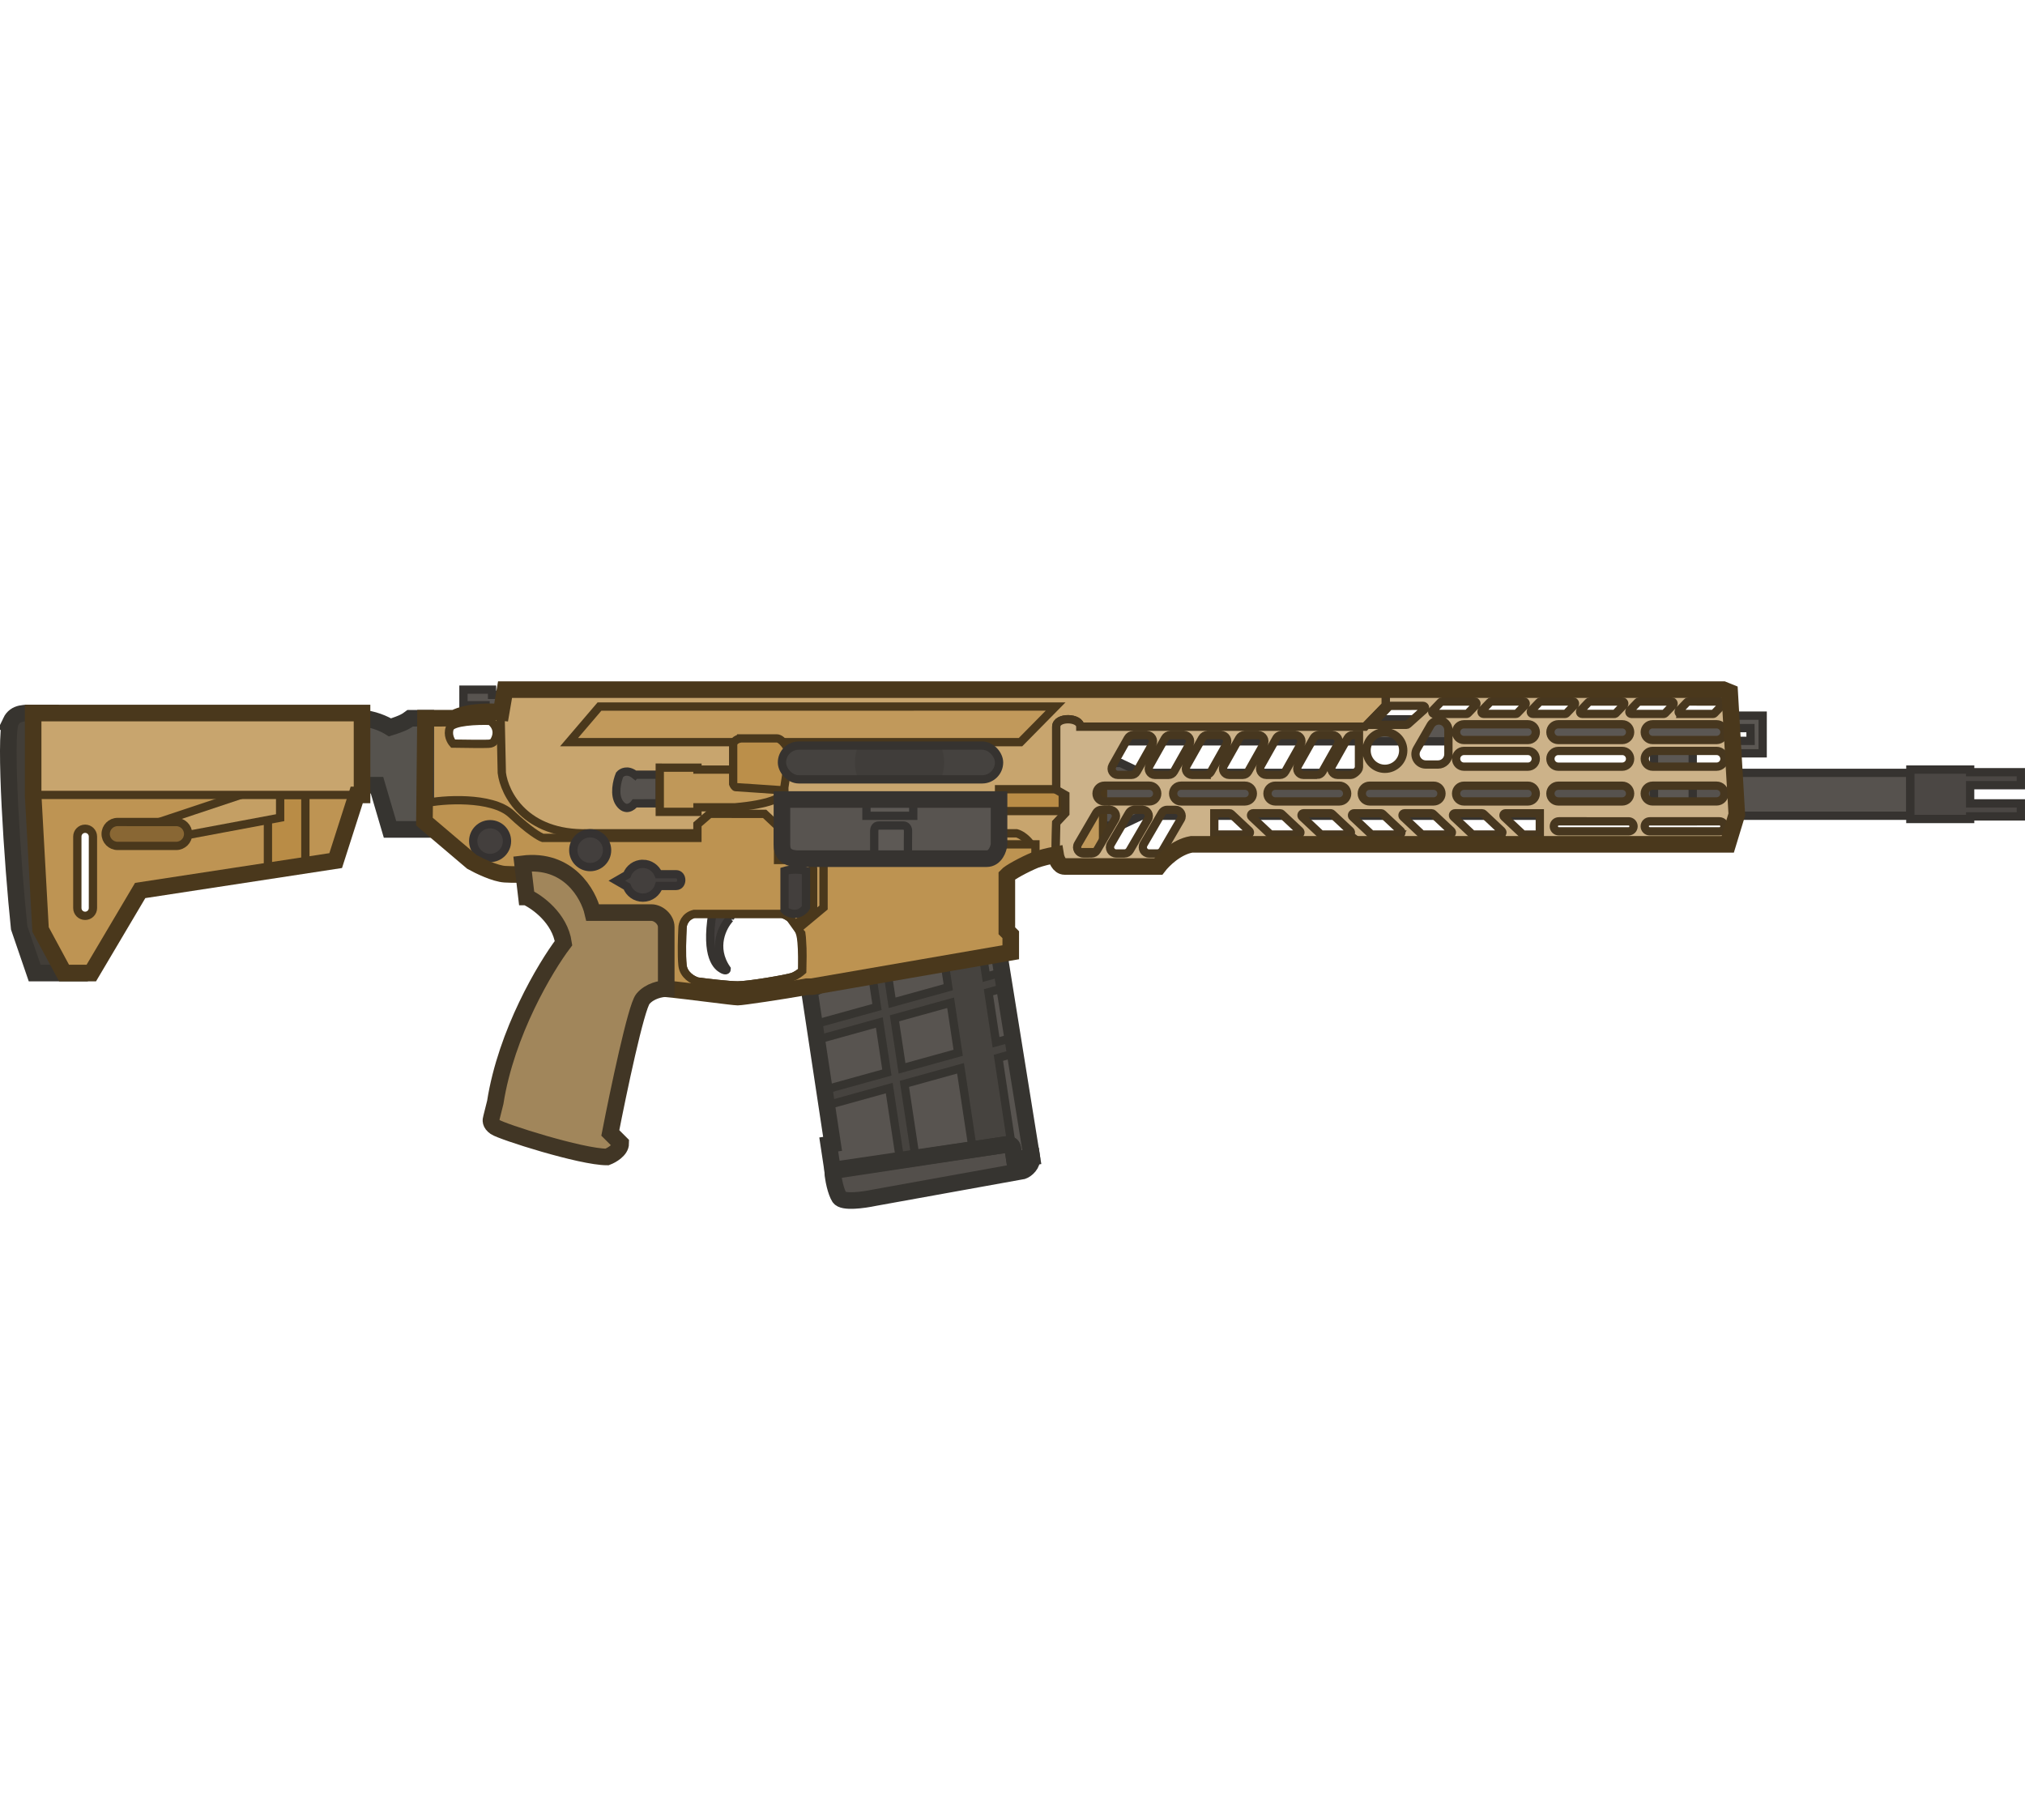 <?xml version="1.0" encoding="UTF-8" standalone="no"?>
<svg
   width="122.395"
   height="110"
   viewBox="0 0 122.395 110"
   fill="none"
   version="1.1"
   id="svg44"
   sodipodi:docname="mcx_spear.svg"
   inkscape:version="1.4 (86a8ad7, 2024-10-11)"
   xmlns:inkscape="http://www.inkscape.org/namespaces/inkscape"
   xmlns:sodipodi="http://sodipodi.sourceforge.net/DTD/sodipodi-0.dtd"
   xmlns="http://www.w3.org/2000/svg"
   xmlns:svg="http://www.w3.org/2000/svg">
  <sodipodi:namedview
     id="namedview44"
     pagecolor="#ffffff"
     bordercolor="#000000"
     borderopacity="0.25"
     inkscape:showpageshadow="2"
     inkscape:pageopacity="0.0"
     inkscape:pagecheckerboard="0"
     inkscape:deskcolor="#d1d1d1"
     inkscape:zoom="5.1875925"
     inkscape:cx="61.49288"
     inkscape:cy="68.914434"
     inkscape:window-width="1920"
     inkscape:window-height="1009"
     inkscape:window-x="-8"
     inkscape:window-y="-8"
     inkscape:window-maximized="1"
     inkscape:current-layer="svg44" />
  <g
     clip-path="url(#clip0_619_1195)"
     id="g44"
     transform="rotate(30,56.892,57.796)">
    <path
       d="m 23.826,58.283 1.497,-0.864 0.157,0.272 1.157,-0.668 0.471,0.817 -1.497,0.864 -0.157,-0.272 -1.157,0.668 z"
       fill="#585450"
       stroke="#363330"
       stroke-width="0.501"
       stroke-miterlimit="3.994"
       id="path1" />
    <path
       d="m 57.82,43.777 2.625,-1.515 1.383,-0.112 40.248,-23.238 1.297,2.246 -40.249,23.238 -0.788,1.141 -2.625,1.515 z"
       fill="#56524e"
       stroke="#363330"
       stroke-width="0.501"
       stroke-miterlimit="3.994"
       id="path2" />
    <path
       fill-rule="evenodd"
       clip-rule="evenodd"
       d="m 92.618,20.38 -2.001,1.155 0.111,0.193 -31.603,18.246 0.666,1.153 27.915,-16.117 2.415,4.183 2.028,-1.171 -2.415,-4.183 1.66,-0.958 0.362,0.628 2.001,-1.155 z m -0.262,1.022 -0.886,0.511 0.386,0.667 0.892,-0.515 z"
       fill="#5b5753"
       stroke="#363330"
       stroke-width="0.501"
       id="path3" />
    <path
       fill-rule="evenodd"
       clip-rule="evenodd"
       d="m 26.451,58.351 1.896,3.129 c 0.765,1.01 3.099,2.539 6.318,0.571 l 5.75,-3.32 0.138,0.238 -8.098,4.675 c -0.193,0.04 -0.927,0.037 -2.344,-0.297 -0.409,-0.096 -0.873,-0.051 -1.335,0.068 -0.465,0.12 -0.948,0.319 -1.404,0.55 -0.872,0.442 -1.674,1.014 -2.108,1.413 l -2.562,-4.452 1.51,-0.872 c 0.504,-0.788 1.679,-1.454 2.237,-1.705 z m -0.288,0.76 c 0.294,0.012 0.869,0.233 0.818,1.025 -0.005,0.018 -0.038,0.076 -0.131,0.166 -0.093,0.09 -1.332,0.784 -1.939,1.12 -0.185,-0.059 -0.573,-0.286 -0.642,-0.718 -0.068,-0.432 1.234,-1.242 1.893,-1.592 z"
       fill="#c1995b"
       id="path4" />
    <path
       d="m 58.444,40.928 -1.633,0.943 2.801,5.324 0.401,1.538 2.202,-1.271 z"
       fill="#c1995b"
       id="path5" />
    <path
       d="M 58.199,49.235 C 57.799,49.047 57.36,49.02 57.121,49.087 l -12.487,7.209 0.805,1.395 1.338,-0.773 c 0.08,-0.035 0.218,-0.075 0.354,-0.066 0.143,0.01 0.316,0.073 0.42,0.254 l 1.278,2.213 -0.463,1.048 0.275,0.117 0.618,-1.679 -1.909,-3.307 z"
       fill="#c1995b"
       id="path6" />
    <path
       d="m 28.348,61.48 -1.895,-3.125 -0.449,-1.328 46.102,-26.617 0.471,0.816 -0.441,1.751 -14.902,8.604 c -0.291,-0.504 -1.57,0.188 -1.259,0.727 l 1.905,3.3 0.633,-0.003 0.55,0.953 -0.182,0.785 0.909,1.653 -0.897,0.882 C 58.497,49.127 57.526,48.974 57.122,49.086 L 34.666,62.051 c -3.219,1.967 -5.553,0.439 -6.318,-0.571 z"
       fill="#c8a56e"
       stroke="#4a381c"
       stroke-width="0.501"
       stroke-miterlimit="3.994"
       id="path7" />
    <path
       d="m 58.444,40.928 -1.633,0.943 2.801,5.324 0.401,1.538 2.202,-1.272 z"
       stroke="#4a381c"
       stroke-width="0.501"
       stroke-miterlimit="3.994"
       id="path8" />
    <path
       d="m 1.096,73.639 c -0.05,-0.648 0.498,-0.887 0.993,-1.173 L 2.97,71.958 12.25,84.747 9.947,86.076 7.766,84.175 C 5.496,81.051 1.168,74.574 1.096,73.639 Z"
       fill="#423e38"
       stroke="#37342f"
       stroke-width="1.003"
       stroke-miterlimit="3.994"
       id="path9" />
    <path
       fill-rule="evenodd"
       clip-rule="evenodd"
       d="m 22.304,71.093 -9.33,7.474 -0.064,5.798 -1.425,0.823 L 8.939,83.618 4.484,76.8 21.422,67.021 Z M 8.227,76.998 c 0.225,-0.13 0.514,-0.053 0.644,0.172 l 2.161,3.743 c 0.13,0.226 0.053,0.514 -0.173,0.644 -0.225,0.13 -0.514,0.053 -0.644,-0.173 L 8.055,77.642 c -0.13,-0.226 -0.053,-0.514 0.173,-0.644 z"
       fill="#be9453"
       id="path10" />
    <path
       d="m 105.109,16.934 -3.13,1.807 1.492,2.586 3.131,-1.807 -0.079,-0.136 2.654,-1.532 -0.393,-0.68 -2.654,1.532 -0.55,-0.953 2.654,-1.532 -0.393,-0.68 -2.654,1.532 z"
       fill="#4b4744"
       stroke="#363330"
       stroke-width="0.501"
       stroke-miterlimit="3.994"
       id="path11" />
    <path
       d="m 56.875,70.904 -5.565,-6.969 -0.294,-0.368 3.809,-5.807 3.635,-3.003 1.159,0.885 8.084,9.935 -0.829,0.662 -0.441,-0.553 C 66.316,65.538 66.147,65.579 66.078,65.618 L 57.696,72.31 56.691,71.051 Z"
       fill="#585450"
       id="path12" />
    <path
       fill-rule="evenodd"
       clip-rule="evenodd"
       d="m 58.197,59.209 -1.579,-1.977 1.842,-1.471 1.401,1.754 0.669,-0.681 0.698,0.634 -0.775,0.789 1.908,2.39 0.669,-0.681 0.698,0.634 -0.775,0.789 3.204,4.013 -1.842,1.471 -3.026,-3.79 -2.469,2.512 2.763,3.46 -0.737,0.588 -2.692,-3.371 -2.692,2.739 -0.698,-0.634 2.798,-2.847 -1.908,-2.39 -2.692,2.739 -0.698,-0.634 2.798,-2.847 -1.913,-2.396 0.737,-0.588 1.842,2.307 z m 0.592,0.742 -2.469,2.512 1.908,2.39 2.469,-2.512 z"
       fill="#46433f"
       stroke="#363430"
       stroke-width="0.501"
       stroke-miterlimit="3.994"
       id="path13" />
    <path
       d="m 57.672,72.278 c 0.286,0.463 0.832,1.041 1.177,1.222 0.345,0.181 1.327,-0.577 1.845,-1.042 l 6.954,-5.884 c 0.149,-0.171 0.33,-0.657 0.056,-1 l -0.829,0.662 -0.441,-0.553 C 66.316,65.537 66.147,65.578 66.078,65.617 Z"
       fill="#534f4b"
       stroke="#363430"
       stroke-width="1.003"
       stroke-miterlimit="3.994"
       id="path14" />
    <path
       d="m 56.875,70.904 -5.565,-6.969 -0.294,-0.368 3.809,-5.807 3.635,-3.003 1.159,0.885 8.084,9.935 -0.829,0.662 -0.441,-0.553 C 66.316,65.538 66.147,65.579 66.078,65.618 L 57.696,72.31 56.691,71.051 Z"
       stroke="#363430"
       stroke-width="1.003"
       stroke-miterlimit="3.994"
       id="path15" />
    <path
       d="m 22.189,65.898 -0.885,0.511 -2.023,-3.505 c 0.653,-0.377 1.499,-0.442 1.84,-0.427 0.589,-0.637 0.678,-0.849 0.78,-1.085 l 0.817,-0.471 3.359,5.818 -1.871,1.08 z"
       fill="#56534e"
       stroke="#363430"
       stroke-width="1.003"
       stroke-miterlimit="3.994"
       id="path16" />
    <path
       fill-rule="evenodd"
       clip-rule="evenodd"
       d="M 8.871,77.17 C 8.74,76.945 8.452,76.868 8.227,76.998 8.001,77.128 7.924,77.416 8.054,77.642 l 2.161,3.743 c 0.13,0.226 0.418,0.303 0.644,0.172 0.226,-0.13 0.303,-0.418 0.173,-0.644 z"
       stroke="#4a381c"
       stroke-width="0.501"
       stroke-miterlimit="3.994"
       id="path17" />
    <path
       d="m 18.734,68.573 -1.96,1.132 2.297,3.979 1.787,-1.431 z"
       fill="#b98c46"
       stroke="#4a381c"
       stroke-width="0.501"
       stroke-miterlimit="3.994"
       id="path18" />
    <path
       d="M 44.69,62.207 44.59,61.72 c -0.646,-0.595 -1.745,-1.279 -0.976,0.745 0.962,2.53 1.883,2.633 2.2,2.631 0.253,-0.001 0.264,-0.092 0.238,-0.138 -1.449,-0.688 -1.512,-2.121 -1.362,-2.752 z"
       fill="#433f3d"
       stroke="#363330"
       stroke-width="0.501"
       stroke-miterlimit="3.994"
       id="path19" />
    <path
       d="m 55.332,41.273 -0.761,2.924 -23.63,13.643 0.516,-2.782 z"
       fill="#c1995b"
       stroke="#4a381c"
       stroke-width="0.501"
       stroke-miterlimit="3.994"
       id="path20" />
    <path
       d="m 35.364,57.559 1.307,-0.755 0.865,1.499 -1.307,0.755 c -0.027,0.258 -0.224,0.711 -0.792,0.458 -0.569,-0.253 -0.814,-1.105 -0.865,-1.499 0.034,-0.186 0.239,-0.538 0.792,-0.457 z"
       fill="#56524e"
       stroke="#363330"
       stroke-width="0.501"
       stroke-miterlimit="3.994"
       id="path21" />
    <path
       d="m 54.871,47.31 3.334,-1.925 0.661,1.144 -3.334,1.925 z"
       fill="#b98c46"
       stroke="#4a381c"
       stroke-width="0.501"
       stroke-miterlimit="3.994"
       id="path22" />
    <path
       d="m 15.585,70.255 1.769,-1.022 0.746,1.293 -4.704,4.032 -3.334,1.925 z"
       fill="#c49f64"
       stroke="#4a381c"
       stroke-width="0.501"
       stroke-miterlimit="3.994"
       id="path23" />
    <path
       d="m 9.723,75.663 c -0.346,0.2 -0.464,0.641 -0.264,0.987 0.2,0.346 0.642,0.464 0.987,0.265 l 3.066,-1.77 c 0.346,-0.2 0.464,-0.641 0.265,-0.987 -0.2,-0.346 -0.641,-0.464 -0.987,-0.265 z"
       fill="#896734"
       stroke="#4a381c"
       stroke-width="0.501"
       stroke-miterlimit="3.994"
       stroke-linecap="round"
       id="path24" />
    <path
       d="M 19.224,62.573 2.008,72.513 4.483,76.8 21.699,66.86 Z"
       fill="#c8a56e"
       stroke="#4a381c"
       stroke-width="0.501"
       stroke-miterlimit="3.994"
       id="path25" />
    <path
       d="m 49.122,61.236 c 0.36,0.519 0.687,1.072 0.938,1.53 -0.057,0.168 -0.171,0.432 -0.334,0.616 -0.247,0.279 -2.024,1.758 -2.603,2.092 -0.463,0.267 -1.678,0.787 -2.227,1.014 -0.278,0.069 -0.921,0.087 -1.274,-0.399 -0.353,-0.486 -0.893,-1.495 -1.12,-1.939 -0.125,-0.217 -0.233,-0.701 0.175,-1.099 l 4.598,-2.655 c 0.345,-0.109 1.198,-0.093 1.846,0.84 z"
       stroke="#4a381c"
       stroke-width="0.501"
       stroke-miterlimit="3.994"
       id="path26" />
    <path
       d="m 26.165,59.112 c 0.294,0.012 0.87,0.233 0.818,1.025 -0.005,0.018 -0.038,0.076 -0.131,0.166 -0.093,0.09 -1.332,0.784 -1.939,1.12 -0.185,-0.059 -0.573,-0.286 -0.642,-0.718 -0.068,-0.432 1.234,-1.242 1.893,-1.592 z"
       stroke="#4a381c"
       stroke-width="0.501"
       stroke-miterlimit="3.994"
       id="path27" />
    <path
       d="m 39.768,57.609 -1.973,1.139 -1.336,-2.314 1.973,-1.139 0.059,0.102 1.974,-1.139 c 3.778,-1.399 4.405,-0.314 1.139,1.973 l -1.974,1.139 z"
       fill="#c09859"
       stroke="#4a381c"
       stroke-width="0.501"
       stroke-miterlimit="3.994"
       id="path28" />
    <path
       d="m 39.792,52.468 1.905,-1.1 c 0.272,-0.157 0.842,0.149 1.093,0.322 l 0.853,2.184 c -0.849,0.415 -2.562,1.252 -2.616,1.284 -0.054,0.032 -0.179,-0.048 -0.234,-0.091 l -1.179,-2.042 c -0.126,-0.218 0.066,-0.462 0.178,-0.556 z"
       fill="#bb8f4a"
       stroke="#4a381c"
       stroke-width="0.501"
       stroke-miterlimit="3.994"
       id="path29" />
    <rect
       x="42.188"
       y="51.586"
       width="13.122"
       height="2.041"
       rx="1.02"
       transform="rotate(-30,42.188,51.586)"
       fill="#45423f"
       id="rect29"
       ry="1.02" />
    <path
       d="M 51.525,48.552 C 51.48,48.215 51.369,47.881 51.188,47.568 51.008,47.255 50.774,46.993 50.505,46.784 l -4.324,2.497 c 0.046,0.337 0.157,0.671 0.337,0.984 0.181,0.313 0.414,0.576 0.683,0.784 z"
       fill="#403d3a"
       id="path30" />
    <rect
       x="42.188"
       y="51.586"
       width="13.122"
       height="2.041"
       rx="1.02"
       transform="rotate(-30,42.188,51.586)"
       stroke="#363330"
       stroke-width="0.501"
       stroke-miterlimit="3.994"
       id="rect30"
       ry="1.02" />
    <path
       d="m 19.224,62.573 -17.216,9.94 2.475,4.287 4.455,6.819 2.547,1.569 1.425,-0.823 0.064,-5.798 9.33,-7.474 -0.882,-4.072 0.278,-0.161 z"
       stroke="#4a381c"
       stroke-width="1.003"
       stroke-miterlimit="3.994"
       id="path31" />
    <path
       fill-rule="evenodd"
       clip-rule="evenodd"
       d="m 25.771,66.371 -0.388,-0.757 -0.173,-0.181 c 0.419,-0.4 1.252,-1.003 2.162,-1.464 0.456,-0.231 0.939,-0.431 1.404,-0.55 0.462,-0.119 0.926,-0.164 1.335,-0.068 1.417,0.334 2.15,0.336 2.344,0.297 l 8.098,-4.675 -0.407,-0.706 0.319,-0.922 2.879,-1.662 1.083,0.255 1.013,1.755 1.338,-0.773 c 0.08,-0.035 0.218,-0.075 0.354,-0.066 0.143,0.01 0.316,0.073 0.42,0.254 l 1.278,2.213 -0.463,1.048 0.275,0.117 0.618,-1.679 -1.909,-3.307 11.092,-6.404 0.454,0.785 c -0.466,0.604 -0.957,1.478 -1.008,1.712 l 1.67,2.892 0.322,0.086 0.53,0.919 -9.37,7.814 -0.265,0.153 c -1.171,0.99 -3.083,2.506 -3.3,2.631 -0.112,0.065 -0.774,0.345 -1.569,0.681 -0.851,0.36 -1.854,0.784 -2.497,1.077 l -2.267,-2.955 -1.076,0.621 -0.413,-0.715 -2.28,1.316 -4.839,0.026 c -0.096,0.07 -0.42,0.279 -0.953,0.55 -0.533,0.271 -1.628,0.35 -2.108,0.355 z M 48.897,60.852 47.834,60.369 c -0.233,-0.035 -0.431,-0.012 -0.56,0.029 l -4.598,2.655 c -0.409,0.399 -0.3,0.883 -0.175,1.099 0.226,0.444 0.767,1.454 1.12,1.939 0.353,0.486 0.996,0.468 1.274,0.399 0.55,-0.227 1.765,-0.747 2.227,-1.014 0.578,-0.334 2.355,-1.814 2.603,-2.092 0.163,-0.184 0.277,-0.448 0.334,-0.616 -0.251,-0.459 -0.573,-1.065 -0.933,-1.583 -0.059,-0.085 -0.166,-0.262 -0.228,-0.333 z"
       fill="#bd9351"
       id="path32" />
    <path
       fill-rule="evenodd"
       clip-rule="evenodd"
       d="m 25.771,66.371 -0.388,-0.757 -0.173,-0.181 c 0.419,-0.4 1.252,-1.003 2.162,-1.464 0.456,-0.231 0.939,-0.431 1.404,-0.55 0.462,-0.119 0.926,-0.164 1.335,-0.068 1.417,0.334 2.15,0.336 2.344,0.297 l 8.098,-4.675 -0.407,-0.706 0.319,-0.922 2.879,-1.662 1.083,0.255 1.013,1.755 1.338,-0.773 c 0.08,-0.035 0.218,-0.075 0.354,-0.066 0.143,0.01 0.316,0.073 0.42,0.254 l 1.278,2.213 -0.463,1.048 0.275,0.117 0.618,-1.679 -1.909,-3.307 11.092,-6.404 0.454,0.785 c -0.466,0.604 -0.957,1.478 -1.008,1.712 l 1.67,2.892 0.322,0.086 0.53,0.919 -9.37,7.814 -0.265,0.153 c -1.171,0.99 -3.083,2.506 -3.3,2.631 -0.112,0.065 -0.774,0.345 -1.569,0.681 -0.851,0.36 -1.854,0.784 -2.497,1.077 l -2.267,-2.955 -1.076,0.621 -0.413,-0.715 -2.28,1.316 -4.839,0.026 c -0.096,0.07 -0.42,0.279 -0.953,0.55 -0.533,0.271 -1.628,0.35 -2.108,0.355 z M 48.897,60.852 47.834,60.369 c -0.233,-0.035 -0.431,-0.012 -0.56,0.029 l -4.598,2.655 c -0.409,0.399 -0.3,0.883 -0.175,1.099 0.226,0.444 0.767,1.454 1.12,1.939 0.353,0.486 0.996,0.468 1.274,0.399 0.55,-0.227 1.765,-0.747 2.227,-1.014 0.578,-0.334 2.355,-1.814 2.603,-2.092 0.163,-0.184 0.277,-0.448 0.334,-0.616 -0.251,-0.459 -0.573,-1.065 -0.933,-1.583 -0.059,-0.085 -0.166,-0.262 -0.228,-0.333 z"
       stroke="#4a381c"
       stroke-width="0.501"
       stroke-miterlimit="3.994"
       id="path33" />
    <path
       d="m 47.236,57.424 c -0.541,0.131 -0.974,0.487 -1.123,0.648 l 1.179,2.042 c 0.096,0.035 0.363,0.063 0.662,-0.11 0.299,-0.173 0.379,-0.521 0.382,-0.674 z"
       fill="#433f3d"
       stroke="#363330"
       stroke-width="0.501"
       stroke-miterlimit="3.994"
       id="path34" />
    <path
       d="m 30.308,66.291 c 0.488,-0.282 0.656,-0.907 0.374,-1.395 -0.282,-0.489 -0.907,-0.656 -1.395,-0.374 -0.489,0.282 -0.656,0.907 -0.374,1.395 0.282,0.488 0.907,0.656 1.395,0.374 z"
       fill="#433f3d"
       stroke="#353231"
       stroke-width="0.501"
       stroke-miterlimit="3.994"
       id="path35" />
    <path
       d="m 35.822,63.742 c 0.489,-0.282 0.656,-0.907 0.374,-1.395 -0.282,-0.489 -0.907,-0.656 -1.395,-0.374 -0.488,0.282 -0.656,0.907 -0.374,1.395 0.282,0.489 0.907,0.656 1.395,0.374 z"
       fill="#433f3d"
       stroke="#353231"
       stroke-width="0.501"
       stroke-miterlimit="3.994"
       id="path36" />
    <path
       d="m 38.48,61.981 c -0.381,0.22 -0.567,0.648 -0.496,1.057 l -0.354,0.613 h 0.708 c 0.32,0.266 0.783,0.319 1.164,0.099 0.394,-0.227 0.579,-0.677 0.488,-1.099 l 0.898,-0.518 c 0.361,-0.208 0.007,-0.821 -0.354,-0.612 l -0.923,0.533 C 39.293,61.812 38.848,61.769 38.48,61.981 Z"
       fill="#433f3d"
       stroke="#353231"
       stroke-width="0.501"
       stroke-miterlimit="3.994"
       id="path37" />
    <path
       d="m 55.182,47.849 -11.364,6.561 1.355,2.348 c 0.271,0.47 0.652,0.621 1.318,0.237 l 9.832,-5.676 c 0.446,-0.257 0.329,-0.871 0.214,-1.122 z"
       fill="#585450"
       id="path38" />
    <path
       d="m 49.591,53.254 0.825,1.429 1.769,-1.022 c -0.254,-0.413 -0.743,-1.287 -0.825,-1.429 -0.082,-0.142 -0.258,-0.214 -0.395,-0.135 l -1.293,0.747 c -0.191,0.11 -0.133,0.319 -0.081,0.41 z"
       fill="#5d5955"
       stroke="#353331"
       stroke-width="0.501"
       stroke-miterlimit="3.994"
       id="path39" />
    <path
       d="m 48.734,52.71 -0.492,-0.853 2.45,-1.414 0.492,0.853 z"
       fill="#5d5955"
       stroke="#353331"
       stroke-width="0.501"
       stroke-miterlimit="3.994"
       id="path40" />
    <path
       d="m 55.182,47.849 -11.364,6.561 1.355,2.348 c 0.271,0.47 0.652,0.621 1.318,0.237 l 9.832,-5.676 c 0.446,-0.257 0.329,-0.871 0.214,-1.122 z"
       stroke="#363330"
       stroke-width="1.003"
       stroke-miterlimit="3.994"
       id="path41" />
    <path
       fill-rule="evenodd"
       clip-rule="evenodd"
       d="m 60.641,49.368 c -0.299,0.173 -0.691,-0.176 -0.85,-0.371 l -0.909,-1.653 0.182,-0.785 -0.55,-0.953 -0.633,0.003 -1.905,-3.3 c -0.311,-0.539 0.968,-1.23 1.259,-0.727 l 14.903,-8.604 0.441,-1.751 -0.471,-0.816 17.999,-10.392 4.146,6.316 0.427,1.84 -28.07,16.206 c -0.711,0.592 -1.008,1.686 -1.067,2.159 z m 16.422,-20.127 -1.686,0.973 c -0.096,0.055 -0.211,-0.031 -0.184,-0.138 l 0.164,-0.67 c 0.007,-0.029 0.03,-0.062 0.059,-0.079 l 1.686,-0.973 c 0.096,-0.055 0.211,0.031 0.184,0.138 l -0.164,0.67 c -0.002,0.009 -0.01,0.026 -0.014,0.034 -0.006,0.01 -0.013,0.019 -0.021,0.027 -0.005,0.004 -0.018,0.015 -0.024,0.018 z m 0.18,0.619 c -0.228,0.132 -0.306,0.423 -0.174,0.65 0.132,0.228 0.423,0.306 0.65,0.174 l 3.348,-1.933 c 0.228,-0.132 0.306,-0.423 0.174,-0.65 -0.132,-0.228 -0.423,-0.306 -0.65,-0.174 z m 0.805,1.395 c -0.228,0.132 -0.306,0.423 -0.174,0.65 0.132,0.228 0.423,0.306 0.65,0.174 l 3.348,-1.933 c 0.228,-0.132 0.306,-0.423 0.174,-0.65 -0.131,-0.228 -0.423,-0.306 -0.65,-0.174 z M 60.105,44.59 c -0.132,-0.228 -0.053,-0.519 0.174,-0.65 l 2.352,-1.358 c 0.228,-0.132 0.519,-0.053 0.65,0.174 0.132,0.228 0.053,0.519 -0.174,0.65 l -2.352,1.358 c -0.228,0.132 -0.519,0.053 -0.65,-0.174 z m 4.184,-2.965 c -0.228,0.131 -0.306,0.423 -0.174,0.65 0.131,0.228 0.423,0.306 0.65,0.174 l 3.348,-1.933 c 0.228,-0.132 0.306,-0.423 0.174,-0.65 -0.132,-0.228 -0.423,-0.306 -0.65,-0.174 z m 4.937,-2.85 c -0.228,0.132 -0.306,0.423 -0.174,0.65 0.132,0.228 0.423,0.306 0.65,0.174 l 3.348,-1.933 c 0.228,-0.132 0.306,-0.423 0.174,-0.65 -0.132,-0.228 -0.423,-0.306 -0.65,-0.174 z m 4.937,-2.85 c -0.228,0.131 -0.306,0.423 -0.174,0.65 0.132,0.228 0.423,0.306 0.65,0.174 l 3.348,-1.933 c 0.228,-0.132 0.306,-0.423 0.174,-0.65 -0.132,-0.228 -0.423,-0.306 -0.65,-0.174 z m 4.937,-2.85 c -0.228,0.132 -0.306,0.423 -0.174,0.65 0.131,0.228 0.423,0.306 0.65,0.174 l 3.348,-1.933 c 0.228,-0.132 0.306,-0.423 0.174,-0.65 -0.132,-0.228 -0.423,-0.306 -0.65,-0.174 z m 4.937,-2.85 c -0.228,0.132 -0.306,0.423 -0.174,0.65 0.132,0.228 0.423,0.306 0.65,0.174 l 3.348,-1.933 c 0.228,-0.132 0.306,-0.423 0.174,-0.65 -0.132,-0.228 -0.423,-0.306 -0.65,-0.174 z m -1.051,-1.82 c -0.228,0.132 -0.306,0.423 -0.174,0.65 0.132,0.228 0.423,0.306 0.65,0.174 l 3.348,-1.933 c 0.228,-0.132 0.306,-0.423 0.174,-0.65 -0.132,-0.228 -0.423,-0.306 -0.65,-0.174 z M 82.181,27.009 c -0.228,0.132 -0.306,0.423 -0.174,0.65 0.132,0.228 0.423,0.306 0.65,0.174 l 3.348,-1.933 c 0.228,-0.131 0.306,-0.423 0.174,-0.65 -0.132,-0.228 -0.423,-0.306 -0.65,-0.174 z m 2.961,5.064 c -0.145,0.084 -0.194,0.268 -0.111,0.413 0.084,0.145 0.268,0.194 0.413,0.111 l 3.65,-2.107 c 0.145,-0.084 0.194,-0.268 0.111,-0.413 -0.083,-0.145 -0.268,-0.194 -0.413,-0.111 z m 3.832,-4.7 c -0.228,0.132 -0.306,0.423 -0.174,0.65 0.132,0.228 0.423,0.306 0.65,0.174 l 3.348,-1.933 c 0.228,-0.132 0.306,-0.423 0.174,-0.65 -0.132,-0.228 -0.423,-0.306 -0.65,-0.174 z m -1.05,-1.82 c -0.228,0.131 -0.306,0.423 -0.174,0.65 0.131,0.228 0.423,0.306 0.65,0.174 l 3.348,-1.933 c 0.228,-0.132 0.306,-0.423 0.174,-0.65 -0.132,-0.228 -0.423,-0.306 -0.65,-0.174 z m -0.805,-1.395 c -0.228,0.131 -0.306,0.423 -0.174,0.65 0.132,0.228 0.423,0.306 0.65,0.174 l 3.348,-1.933 c 0.228,-0.132 0.306,-0.423 0.174,-0.65 -0.132,-0.228 -0.423,-0.306 -0.65,-0.174 z m 2.782,5.167 c -0.145,0.084 -0.194,0.268 -0.111,0.413 0.084,0.145 0.268,0.194 0.413,0.111 L 93.852,27.742 C 93.997,27.659 94.046,27.474 93.963,27.329 93.879,27.184 93.695,27.135 93.55,27.218 Z M 60.67,45.615 c 2e-4,-0.053 0.012,-0.105 0.033,-0.152 0.032,-0.071 0.086,-0.132 0.155,-0.172 l 0.429,-0.248 c 0.251,-0.145 0.565,0.037 0.564,0.327 l -0.009,2.184 c -6e-4,0.134 -0.072,0.257 -0.188,0.324 l -0.429,0.248 c -0.251,0.145 -0.565,-0.037 -0.564,-0.327 z m 1.72,-0.993 c 2e-4,-0.053 0.012,-0.105 0.033,-0.152 0.032,-0.071 0.086,-0.132 0.155,-0.172 L 63.007,44.05 c 0.251,-0.145 0.565,0.037 0.564,0.327 l -0.009,2.184 c -6e-4,0.134 -0.072,0.257 -0.188,0.324 l -0.429,0.248 c -0.251,0.145 -0.565,-0.037 -0.564,-0.327 z m 1.72,-0.993 c 2e-4,-0.053 0.012,-0.105 0.033,-0.152 0.016,-0.036 0.038,-0.069 0.064,-0.098 0.026,-0.029 0.056,-0.054 0.091,-0.073 l 0.429,-0.248 c 0.251,-0.145 0.565,0.037 0.564,0.327 l -0.009,2.184 c -4e-4,0.071 -0.021,0.139 -0.057,0.197 -0.032,0.051 -0.077,0.095 -0.131,0.127 l -0.429,0.248 c -0.251,0.145 -0.565,-0.037 -0.564,-0.327 z m -2.748,-1.066 -0.704,0.406 c -0.249,0.144 -0.561,-0.034 -0.564,-0.322 l -0.02,-1.9 c -7e-4,-0.067 0.017,-0.132 0.048,-0.188 0.033,-0.058 0.08,-0.107 0.14,-0.141 l 0.703,-0.406 c 0.249,-0.144 0.561,0.034 0.564,0.322 l 0.02,1.9 c 0.002,0.136 -0.07,0.262 -0.188,0.33 z m 1.943,-1.122 -0.703,0.406 c -0.249,0.144 -0.561,-0.034 -0.564,-0.322 l -0.02,-1.9 c -0.002,-0.136 0.07,-0.262 0.188,-0.33 l 0.703,-0.406 c 0.249,-0.144 0.561,0.034 0.564,0.322 l 0.02,1.9 c 0.001,0.136 -0.07,0.262 -0.188,0.33 z m 1.943,-1.122 -0.704,0.406 c -0.249,0.144 -0.561,-0.034 -0.564,-0.322 l -0.02,-1.9 c -0.001,-0.136 0.07,-0.262 0.188,-0.33 l 0.703,-0.406 c 0.249,-0.144 0.561,0.034 0.564,0.322 l 0.02,1.9 c 8e-4,0.074 -0.02,0.146 -0.059,0.206 -0.032,0.05 -0.076,0.093 -0.129,0.123 z m 1.943,-1.122 -0.703,0.406 c -0.249,0.144 -0.561,-0.034 -0.564,-0.322 l -0.02,-1.9 c -0.002,-0.136 0.07,-0.262 0.188,-0.33 l 0.703,-0.406 c 0.249,-0.144 0.561,0.034 0.564,0.322 l 0.02,1.9 c 0.001,0.136 -0.07,0.262 -0.188,0.33 z m 1.943,-1.122 -0.704,0.406 c -0.249,0.144 -0.561,-0.034 -0.564,-0.322 l -0.02,-1.9 c -9e-4,-0.089 0.029,-0.173 0.084,-0.24 0.01,-0.012 0.02,-0.023 0.031,-0.034 0.022,-0.021 0.046,-0.04 0.073,-0.055 l 0.703,-0.406 c 0.249,-0.144 0.561,0.034 0.564,0.322 l 0.02,1.9 c 0.002,0.136 -0.07,0.262 -0.188,0.33 z m 1.943,-1.122 -0.703,0.406 c -0.249,0.144 -0.561,-0.034 -0.564,-0.322 l -0.02,-1.9 c -0.001,-0.086 0.028,-0.169 0.079,-0.235 0.029,-0.038 0.066,-0.07 0.109,-0.095 L 70.682,34.402 c 0.249,-0.144 0.561,0.034 0.564,0.322 l 0.02,1.9 c 0.001,0.136 -0.07,0.262 -0.188,0.33 z m 0.685,-3.175 0.312,-0.18 0.972,1.684 c 0.102,0.177 -0.067,0.573 -0.185,0.641 l -0.704,0.406 c -0.249,0.144 -0.561,-0.034 -0.564,-0.322 l -0.02,-1.9 c -0.002,-0.136 0.07,-0.262 0.188,-0.33 z m 2.689,0.803 c 0.53,-0.306 0.712,-0.984 0.406,-1.514 -0.306,-0.53 -0.984,-0.712 -1.514,-0.406 -0.53,0.306 -0.712,0.984 -0.406,1.514 0.306,0.53 0.984,0.712 1.514,0.406 z m 3.505,-5.857 1.686,-0.973 c 0.009,-0.005 0.017,-0.011 0.025,-0.019 0.008,-0.008 0.015,-0.017 0.021,-0.026 0.006,-0.011 0.011,-0.022 0.014,-0.034 l 0.164,-0.67 c 0.026,-0.107 -0.089,-0.194 -0.184,-0.138 l -1.686,0.973 c -0.03,0.017 -0.051,0.045 -0.059,0.079 l -0.164,0.67 c -0.026,0.107 0.089,0.194 0.184,0.138 z m 2.58,-1.489 1.686,-0.973 c 0.019,-0.011 0.034,-0.026 0.045,-0.045 0.006,-0.011 0.011,-0.022 0.014,-0.034 l 0.164,-0.67 c 0.026,-0.107 -0.089,-0.193 -0.184,-0.138 l -1.686,0.973 c -0.03,0.017 -0.051,0.045 -0.059,0.079 l -0.164,0.67 c -0.026,0.107 0.089,0.194 0.184,0.138 z m 2.58,-1.489 1.686,-0.973 c 0.006,-0.003 0.011,-0.007 0.016,-0.011 0.012,-0.009 0.022,-0.021 0.029,-0.034 0.004,-0.006 0.007,-0.013 0.01,-0.02 l 0.004,-0.014 0.164,-0.67 c 0.026,-0.107 -0.089,-0.194 -0.184,-0.138 l -1.686,0.973 c -0.03,0.017 -0.051,0.046 -0.059,0.079 l -0.164,0.67 c -0.026,0.107 0.089,0.193 0.184,0.138 z m 2.58,-1.489 1.686,-0.973 c 0.019,-0.011 0.034,-0.026 0.045,-0.045 0.006,-0.011 0.011,-0.022 0.014,-0.034 l 0.164,-0.67 c 0.026,-0.107 -0.089,-0.194 -0.184,-0.138 l -1.686,0.973 c -0.03,0.017 -0.051,0.046 -0.059,0.079 l -0.164,0.67 c -0.026,0.107 0.089,0.194 0.184,0.138 z m 2.58,-1.489 1.686,-0.973 c 0.019,-0.011 0.034,-0.026 0.045,-0.045 0.006,-0.011 0.011,-0.022 0.014,-0.034 l 0.164,-0.67 c 0.026,-0.107 -0.089,-0.193 -0.184,-0.138 L 88.314,21.88 c -0.03,0.017 -0.051,0.045 -0.059,0.079 l -0.164,0.67 c -0.026,0.107 0.089,0.194 0.184,0.138 z m -5.796,11.765 -1.415,0.817 c -0.028,0.016 -0.06,0.021 -0.091,0.013 l -1.473,-0.345 C 79.39,34.992 79.368,34.844 79.466,34.788 l 1.415,-0.817 c 0.028,-0.016 0.06,-0.021 0.091,-0.013 l 1.473,0.345 c 0.02,0.005 0.038,0.014 0.052,0.025 0.017,0.014 0.03,0.033 0.037,0.052 0.007,0.018 0.009,0.038 0.007,0.058 -0.004,0.037 -0.024,0.072 -0.062,0.095 z m -2.643,1.526 -1.415,0.817 c -0.016,0.009 -0.034,0.015 -0.052,0.016 -0.013,0.001 -0.026,2e-4 -0.039,-0.003 l -1.473,-0.345 c -0.111,-0.026 -0.133,-0.174 -0.034,-0.231 l 1.415,-0.817 c 0.028,-0.016 0.06,-0.021 0.091,-0.013 l 1.473,0.345 c 0.111,0.026 0.132,0.174 0.034,0.231 z m -2.643,1.526 -1.415,0.817 c -0.015,0.008 -0.03,0.014 -0.047,0.016 -0.015,0.002 -0.03,0.001 -0.044,-0.002 l -1.473,-0.345 c -0.111,-0.026 -0.133,-0.174 -0.034,-0.231 l 1.415,-0.817 c 0.028,-0.016 0.06,-0.021 0.091,-0.013 l 1.473,0.345 c 0.111,0.026 0.132,0.174 0.034,0.231 z m -2.643,1.526 -1.415,0.817 c -0.006,0.003 -0.012,0.006 -0.018,0.008 -0.003,0.001 -0.006,0.002 -0.009,0.003 -0.001,4e-4 -0.003,8e-4 -0.004,0.001 -0.003,7e-4 -0.005,0.001 -0.008,0.002 -0.017,0.003 -0.035,0.003 -0.053,-10e-4 l -1.473,-0.345 c -0.111,-0.026 -0.132,-0.174 -0.034,-0.231 l 1.415,-0.817 c 0.007,-0.004 0.015,-0.007 0.022,-0.01 0.022,-0.007 0.046,-0.009 0.069,-0.003 l 1.473,0.345 c 0.111,0.026 0.132,0.174 0.034,0.231 z m -2.643,1.526 -1.415,0.817 c -0.028,0.016 -0.06,0.021 -0.091,0.013 l -1.473,-0.345 C 68.819,41.096 68.797,40.948 68.895,40.891 l 1.415,-0.817 c 0.028,-0.016 0.06,-0.021 0.091,-0.013 l 1.473,0.345 c 0.111,0.026 0.132,0.174 0.034,0.231 z m -4.401,2.541 1.758,-1.015 c 0.098,-0.057 0.076,-0.205 -0.034,-0.231 l -1.472,-0.345 c -0.031,-0.007 -0.064,-0.003 -0.091,0.013 l -0.803,0.464 z m 17.04,-9.838 -0.643,-1.113 -1.795,1.036 c -0.098,0.057 -0.076,0.205 0.034,0.231 l 1.473,0.345 c 0.015,0.004 0.036,0.003 0.043,0.003 0.017,-0.002 0.033,-0.007 0.048,-0.016 z m -8.081,-0.222 0.637,-0.368 c 0.3,-0.173 0.402,-0.556 0.229,-0.856 l -0.729,-1.263 c -0.16,-0.276 -0.513,-0.371 -0.789,-0.211 -0.179,0.103 -0.289,0.294 -0.289,0.501 l 0.001,1.655 c 4e-4,0.482 0.522,0.783 0.94,0.542 z m -3.785,-0.585 1.57,-0.907 c 0.027,-0.015 0.047,-0.04 0.056,-0.07 l 0.418,-1.276 c 0.036,-0.109 -0.082,-0.205 -0.182,-0.147 l -1.705,0.985 c -0.03,0.017 -0.051,0.046 -0.059,0.08 l -0.283,1.198 c -0.025,0.107 0.089,0.192 0.185,0.137 z"
       fill="#ccb289"
       stroke="#47371f"
       stroke-width="0.501"
       stroke-miterlimit="3.994"
       id="path42" />
    <path
       d="m 90.184,20.154 4.067,6.181 0.427,1.84 -28.07,16.206 c -0.711,0.592 -1.008,1.686 -1.067,2.159 l -4.899,2.829 c -0.299,0.173 -0.671,-0.142 -0.83,-0.338 -0.357,0.303 -0.654,0.599 -0.9,0.877 -0.465,0.604 -0.973,1.45 -1.024,1.685 l 1.67,2.892 0.322,0.086 0.53,0.919 -9.37,7.814 -0.265,0.153 c -1.171,0.99 -3.083,2.506 -3.3,2.631 -0.112,0.065 -0.774,0.345 -1.569,0.681 -0.851,0.36 -1.854,0.784 -2.497,1.077 l -2.267,-2.955 -1.076,0.621 -0.413,-0.715 -2.28,1.316 -4.839,0.026 c -0.096,0.07 -0.42,0.279 -0.953,0.55 -0.533,0.271 -1.628,0.35 -2.108,0.355 l -3.702,-0.675 -3.068,-5.442 1.51,-0.872 c 0.515,-0.805 1.73,-1.483 2.273,-1.72 l -0.483,-1.309 63.761,-36.812 z m 0,0 0.014,0.021"
       stroke="#4a381c"
       stroke-width="1.003"
       stroke-miterlimit="3.994"
       id="path43" />
    <path
       d="m 33.391,67.232 -1.206,-1.617 c 2.222,-1.682 4.358,-0.414 5.148,0.43 l 3.062,-1.768 c 0.389,-0.225 0.994,-0.085 1.215,0.297 l 1.866,3.232 c -0.261,0.15 -0.808,0.612 -0.911,1.252 -0.102,0.64 1.521,5.594 2.345,7.991 l 0.859,0.23 c 0.204,0.354 -0.116,0.899 -0.302,1.127 -1.361,0.786 -6.278,1.855 -6.756,1.814 -0.382,-0.033 -0.451,-0.236 -0.479,-0.358 L 37.965,78.927 C 36.431,74.949 36.499,70.337 36.725,68.528 35.78,67.332 34.109,67.165 33.391,67.232 Z"
       fill="#a1865b"
       stroke="#413625"
       stroke-width="1.003"
       stroke-miterlimit="3.994"
       stroke-linecap="round"
       id="path44" />
  </g>
  <defs
     id="defs44">
    <clipPath
       id="clip0_619_1195">
      <rect
         width="110"
         height="110"
         fill="#ffffff"
         id="rect44"
         x="0"
         y="0" />
    </clipPath>
  </defs>
</svg>

